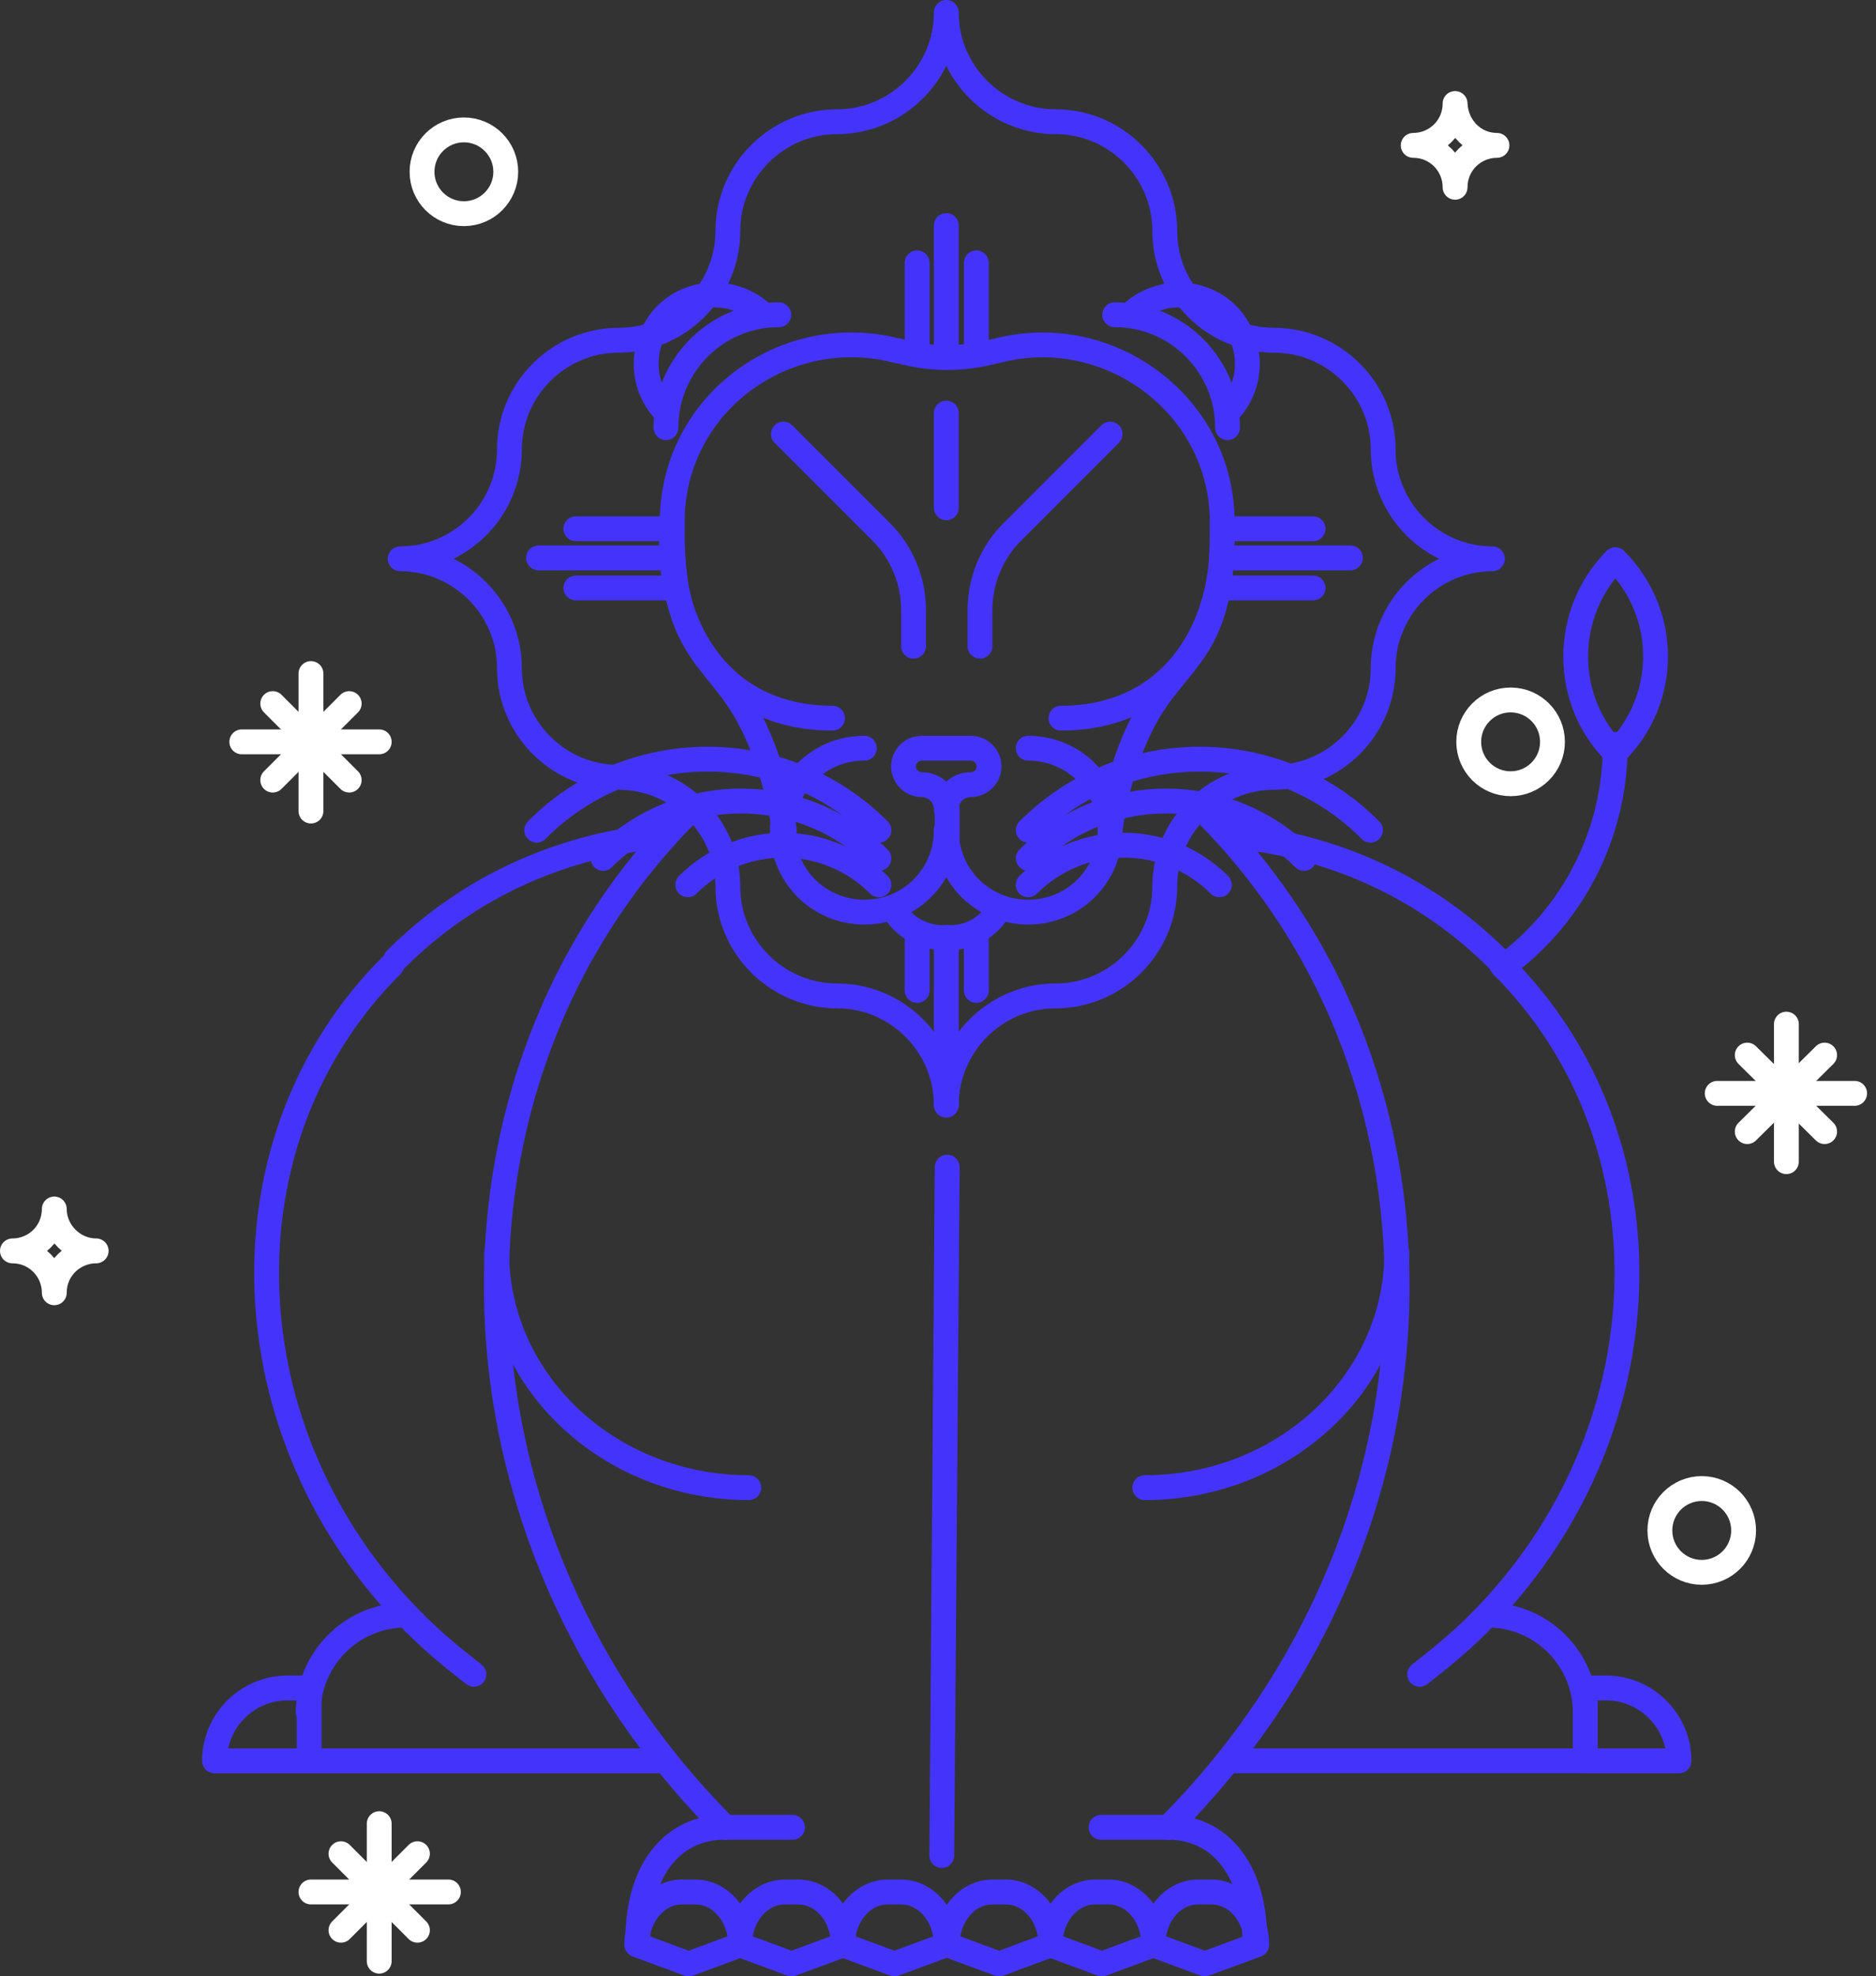 <svg width="151" height="159" viewBox="0 0 151 159" fill="none" xmlns="http://www.w3.org/2000/svg">
<rect x="0" y="0" width="151" height="159" fill="#333333" stroke="none"/>
<path d="M78.144 60.196C78.95 60.196 79.609 60.855 79.609 61.661C79.609 62.467 78.95 63.126 78.144 63.126C77.045 63.126 76.166 64.005 76.166 65.104C76.166 64.005 75.287 63.126 74.188 63.126C73.382 63.126 72.723 62.467 72.723 61.661C72.723 60.855 73.382 60.196 74.188 60.196H78.144Z" stroke="#4434FB" stroke-width="2" stroke-miterlimit="10" stroke-linecap="round" stroke-linejoin="round"/>
<path d="M69.574 60.196C68.109 60.196 66.79 60.635 65.691 61.441C64.006 62.613 62.98 64.591 62.98 66.789C62.98 70.452 65.911 73.383 69.574 73.383C73.237 73.383 76.168 70.452 76.168 66.789" stroke="#4434FB" stroke-width="2" stroke-miterlimit="10" stroke-linecap="round" stroke-linejoin="round"/>
<path d="M82.761 60.196C86.425 60.196 89.355 63.126 89.355 66.789C89.355 70.452 86.425 73.383 82.761 73.383C79.098 73.383 76.168 70.452 76.168 66.789" stroke="#4434FB" stroke-width="2" stroke-miterlimit="10" stroke-linecap="round" stroke-linejoin="round"/>
<path d="M80.27 73.383C79.391 74.701 77.999 75.434 76.46 75.434H76.167H75.874C74.336 75.434 72.87 74.628 72.064 73.383" stroke="#4434FB" stroke-width="2" stroke-miterlimit="10" stroke-linecap="round" stroke-linejoin="round"/>
<path d="M54.043 43.638C54.043 50.745 58.146 57.778 67.01 57.778" stroke="#4434FB" stroke-width="2" stroke-miterlimit="10" stroke-linecap="round" stroke-linejoin="round"/>
<path d="M98.366 43.638C98.366 50.745 94.263 57.778 85.398 57.778" stroke="#4434FB" stroke-width="2" stroke-miterlimit="10" stroke-linecap="round" stroke-linejoin="round"/>
<path d="M76.24 65.104V67.961" stroke="#4434FB" stroke-width="2" stroke-miterlimit="10" stroke-linecap="round" stroke-linejoin="round"/>
<path d="M89.355 66.789C89.355 66.789 89.941 61.368 92.578 57.045C95.216 52.723 98.586 51.917 98.366 42.246V42.027C98.366 41.88 98.366 41.66 98.366 41.514C98.073 32.429 89.208 25.982 80.417 28.18L79.758 28.327C78.585 28.62 77.413 28.766 76.241 28.766C75.069 28.766 73.897 28.62 72.724 28.327L72.065 28.18C63.2 25.982 54.409 32.356 54.116 41.514C54.116 41.66 54.116 41.88 54.116 42.027V42.246C53.969 51.917 57.339 52.723 59.904 57.045C62.468 61.368 63.127 66.789 63.127 66.789" stroke="#4434FB" stroke-width="2" stroke-miterlimit="10" stroke-linecap="round" stroke-linejoin="round"/>
<path d="M70.746 66.789C63.126 59.17 50.745 59.17 43.199 66.789" stroke="#4434FB" stroke-width="2" stroke-miterlimit="10" stroke-linecap="round" stroke-linejoin="round"/>
<path d="M70.745 69.06C64.591 62.906 54.701 62.906 48.547 69.06" stroke="#4434FB" stroke-width="2" stroke-miterlimit="10" stroke-linecap="round" stroke-linejoin="round"/>
<path d="M70.744 71.185C66.495 66.936 59.609 66.936 55.359 71.185" stroke="#4434FB" stroke-width="2" stroke-miterlimit="10" stroke-linecap="round" stroke-linejoin="round"/>
<path d="M82.762 66.789C90.381 59.17 102.762 59.17 110.308 66.789" stroke="#4434FB" stroke-width="2" stroke-miterlimit="10" stroke-linecap="round" stroke-linejoin="round"/>
<path d="M82.762 69.06C88.916 62.906 98.806 62.906 104.96 69.06" stroke="#4434FB" stroke-width="2" stroke-miterlimit="10" stroke-linecap="round" stroke-linejoin="round"/>
<path d="M82.762 71.185C87.011 66.936 93.897 66.936 98.147 71.185" stroke="#4434FB" stroke-width="2" stroke-miterlimit="10" stroke-linecap="round" stroke-linejoin="round"/>
<path d="M76.168 33.235V40.855" stroke="#4434FB" stroke-width="2" stroke-miterlimit="10" stroke-linecap="round" stroke-linejoin="round"/>
<path d="M76.168 1C76.168 5.835 72.212 9.791 67.377 9.791C62.541 9.791 58.585 13.748 58.585 18.583C58.585 23.418 54.629 27.374 49.794 27.374C44.959 27.374 41.002 31.33 41.002 36.166C41.002 41.001 37.046 44.957 32.211 44.957C37.046 44.957 41.002 48.913 41.002 53.748C41.002 58.584 44.959 62.54 49.794 62.54C54.629 62.54 58.585 66.496 58.585 71.331C58.585 76.167 62.541 80.123 67.377 80.123C72.212 80.123 76.168 84.079 76.168 88.914C76.168 84.079 80.124 80.123 84.959 80.123C89.795 80.123 93.751 76.167 93.751 71.331C93.751 66.496 97.707 62.54 102.542 62.54C107.378 62.54 111.334 58.584 111.334 53.748C111.334 48.913 115.29 44.957 120.125 44.957C115.29 44.957 111.334 41.001 111.334 36.166C111.334 31.33 107.378 27.374 102.542 27.374C97.707 27.374 93.751 23.418 93.751 18.583C93.751 13.748 89.795 9.791 84.959 9.791C80.124 9.791 76.168 5.835 76.168 1Z" stroke="#4434FB" stroke-width="2" stroke-miterlimit="10" stroke-linecap="round" stroke-linejoin="round"/>
<path d="M53.603 33.162C51.479 31.037 51.479 27.521 53.603 25.323C55.728 23.198 59.244 23.198 61.442 25.323" stroke="#4434FB" stroke-width="2" stroke-miterlimit="10" stroke-linecap="round" stroke-linejoin="round"/>
<path d="M53.603 34.407C53.603 29.425 57.633 25.323 62.688 25.323" stroke="#4434FB" stroke-width="2" stroke-miterlimit="10" stroke-linecap="round" stroke-linejoin="round"/>
<path d="M98.806 33.162C100.93 31.037 100.93 27.521 98.806 25.323C96.681 23.198 93.165 23.198 90.967 25.323" stroke="#4434FB" stroke-width="2" stroke-miterlimit="10" stroke-linecap="round" stroke-linejoin="round"/>
<path d="M98.805 34.407C98.805 29.426 94.776 25.323 89.721 25.323" stroke="#4434FB" stroke-width="2" stroke-miterlimit="10" stroke-linecap="round" stroke-linejoin="round"/>
<path d="M76.168 28.473V18.143" stroke="#4434FB" stroke-width="2" stroke-miterlimit="10" stroke-linecap="round" stroke-linejoin="round"/>
<path d="M73.822 28.473V21.147" stroke="#4434FB" stroke-width="2" stroke-miterlimit="10" stroke-linecap="round" stroke-linejoin="round"/>
<path d="M78.584 28.473V21.147" stroke="#4434FB" stroke-width="2" stroke-miterlimit="10" stroke-linecap="round" stroke-linejoin="round"/>
<path d="M53.678 44.883H43.348" stroke="#4434FB" stroke-width="2" stroke-miterlimit="10" stroke-linecap="round" stroke-linejoin="round"/>
<path d="M53.678 47.301H46.352" stroke="#4434FB" stroke-width="2" stroke-miterlimit="10" stroke-linecap="round" stroke-linejoin="round"/>
<path d="M53.678 42.539H46.352" stroke="#4434FB" stroke-width="2" stroke-miterlimit="10" stroke-linecap="round" stroke-linejoin="round"/>
<path d="M98.365 44.884H108.695" stroke="#4434FB" stroke-width="2" stroke-miterlimit="10" stroke-linecap="round" stroke-linejoin="round"/>
<path d="M98.365 47.301H105.691" stroke="#4434FB" stroke-width="2" stroke-miterlimit="10" stroke-linecap="round" stroke-linejoin="round"/>
<path d="M98.365 42.54H105.691" stroke="#4434FB" stroke-width="2" stroke-miterlimit="10" stroke-linecap="round" stroke-linejoin="round"/>
<path d="M76.168 75.434V88.841" stroke="#4434FB" stroke-width="2" stroke-miterlimit="10" stroke-linecap="round" stroke-linejoin="round"/>
<path d="M73.822 75.434V79.683" stroke="#4434FB" stroke-width="2" stroke-miterlimit="10" stroke-linecap="round" stroke-linejoin="round"/>
<path d="M78.584 75.434V79.683" stroke="#4434FB" stroke-width="2" stroke-miterlimit="10" stroke-linecap="round" stroke-linejoin="round"/>
<path d="M63.055 34.92L70.967 42.832C72.579 44.444 73.531 46.715 73.531 49.06V51.99" stroke="#4434FB" stroke-width="2" stroke-miterlimit="10" stroke-linecap="round" stroke-linejoin="round"/>
<path d="M89.355 34.92L81.443 42.832C79.831 44.444 78.879 46.715 78.879 49.06V51.99" stroke="#4434FB" stroke-width="2" stroke-miterlimit="10" stroke-linecap="round" stroke-linejoin="round"/>
<path d="M76.242 93.896L75.803 149.282" stroke="#4434FB" stroke-width="2" stroke-miterlimit="10" stroke-linecap="round" stroke-linejoin="round"/>
<path d="M58.365 147.011C34.994 123.64 33.676 87.009 55.508 65.251" stroke="#4434FB" stroke-width="2" stroke-miterlimit="10" stroke-linecap="round" stroke-linejoin="round"/>
<path d="M55.507 152.212H55.947C57.998 152.212 59.61 154.117 59.61 156.461L55.434 158L51.258 156.461C51.258 154.117 52.87 152.212 54.921 152.212H55.507Z" stroke="#4434FB" stroke-width="2" stroke-miterlimit="10" stroke-linecap="round" stroke-linejoin="round"/>
<path d="M63.784 152.212H64.224C66.275 152.212 67.887 154.117 67.887 156.461L63.711 158L59.535 156.461C59.535 154.117 61.147 152.212 63.198 152.212H63.784Z" stroke="#4434FB" stroke-width="2" stroke-miterlimit="10" stroke-linecap="round" stroke-linejoin="round"/>
<path d="M72.064 152.212H72.503C74.555 152.212 76.166 154.117 76.166 156.461L71.99 158L67.814 156.461C67.814 154.117 69.426 152.212 71.478 152.212H72.064Z" stroke="#4434FB" stroke-width="2" stroke-miterlimit="10" stroke-linecap="round" stroke-linejoin="round"/>
<path d="M58.292 147.011C54.409 147.011 51.332 150.088 51.332 156.168" stroke="#4434FB" stroke-width="2" stroke-miterlimit="10" stroke-linecap="round" stroke-linejoin="round"/>
<path d="M60.27 119.684C49.061 119.684 39.977 111.186 39.977 100.709" stroke="#4434FB" stroke-width="2" stroke-miterlimit="10" stroke-linecap="round" stroke-linejoin="round"/>
<path d="M58.365 147.011H63.787" stroke="#4434FB" stroke-width="2" stroke-miterlimit="10" stroke-linecap="round" stroke-linejoin="round"/>
<path d="M33.384 130.6C18.219 115.435 17.413 91.698 31.553 77.632" stroke="#4434FB" stroke-width="2" stroke-miterlimit="10" stroke-linecap="round" stroke-linejoin="round"/>
<path d="M53.605 67.228C45.546 67.888 37.853 71.185 31.846 77.192" stroke="#4434FB" stroke-width="2" stroke-miterlimit="10" stroke-linecap="round" stroke-linejoin="round"/>
<path d="M24.301 141.663H53.532" stroke="#4434FB" stroke-width="2" stroke-miterlimit="10" stroke-linecap="round" stroke-linejoin="round"/>
<path d="M24.812 137.78C24.812 133.457 28.329 129.941 32.651 129.941" stroke="#4434FB" stroke-width="2" stroke-miterlimit="10" stroke-linecap="round" stroke-linejoin="round"/>
<path d="M33.385 130.6C34.923 132.139 36.535 133.457 38.147 134.703" stroke="#4434FB" stroke-width="2" stroke-miterlimit="10" stroke-linecap="round" stroke-linejoin="round"/>
<path d="M24.812 141.663H17.266C17.266 138.439 19.903 135.802 23.127 135.802H24.885V141.663H24.812Z" stroke="#4434FB" stroke-width="2" stroke-miterlimit="10" stroke-linecap="round" stroke-linejoin="round"/>
<path d="M94.043 147.011C117.413 123.64 118.732 87.009 96.9 65.251" stroke="#4434FB" stroke-width="2" stroke-miterlimit="10" stroke-linecap="round" stroke-linejoin="round"/>
<path d="M96.903 152.212H96.464C94.412 152.212 92.801 154.117 92.801 156.461L96.977 158L101.153 156.461C101.153 154.117 99.541 152.212 97.49 152.212H96.903Z" stroke="#4434FB" stroke-width="2" stroke-miterlimit="10" stroke-linecap="round" stroke-linejoin="round"/>
<path d="M88.622 152.212H88.183C86.131 152.212 84.519 154.117 84.519 156.461L88.695 158L92.871 156.461C92.871 154.117 91.26 152.212 89.208 152.212H88.622Z" stroke="#4434FB" stroke-width="2" stroke-miterlimit="10" stroke-linecap="round" stroke-linejoin="round"/>
<path d="M80.345 152.212H79.905C77.854 152.212 76.242 154.117 76.242 156.461L80.418 158L84.594 156.461C84.594 154.117 82.982 152.212 80.931 152.212H80.345Z" stroke="#4434FB" stroke-width="2" stroke-miterlimit="10" stroke-linecap="round" stroke-linejoin="round"/>
<path d="M94.043 147.011C97.926 147.011 101.003 150.088 101.003 156.168" stroke="#4434FB" stroke-width="2" stroke-miterlimit="10" stroke-linecap="round" stroke-linejoin="round"/>
<path d="M92.141 119.684C103.35 119.684 112.434 111.186 112.434 100.709" stroke="#4434FB" stroke-width="2" stroke-miterlimit="10" stroke-linecap="round" stroke-linejoin="round"/>
<path d="M94.044 147.011H88.623" stroke="#4434FB" stroke-width="2" stroke-miterlimit="10" stroke-linecap="round" stroke-linejoin="round"/>
<path d="M119.027 130.6C134.193 115.435 134.998 91.698 120.859 77.632" stroke="#4434FB" stroke-width="2" stroke-miterlimit="10" stroke-linecap="round" stroke-linejoin="round"/>
<path d="M98.807 67.228C106.865 67.888 114.558 71.185 120.565 77.192" stroke="#4434FB" stroke-width="2" stroke-miterlimit="10" stroke-linecap="round" stroke-linejoin="round"/>
<path d="M128.11 141.662H98.879" stroke="#4434FB" stroke-width="2" stroke-miterlimit="10" stroke-linecap="round" stroke-linejoin="round"/>
<path d="M127.599 137.78C127.599 133.457 124.082 129.941 119.76 129.941" stroke="#4434FB" stroke-width="2" stroke-miterlimit="10" stroke-linecap="round" stroke-linejoin="round"/>
<path d="M119.028 130.6C117.489 132.138 115.877 133.457 114.266 134.703" stroke="#4434FB" stroke-width="2" stroke-miterlimit="10" stroke-linecap="round" stroke-linejoin="round"/>
<path d="M127.598 141.663H135.144C135.144 138.439 132.506 135.802 129.283 135.802H127.598V141.663Z" stroke="#4434FB" stroke-width="2" stroke-miterlimit="10" stroke-linecap="round" stroke-linejoin="round"/>
<path d="M121.004 77.778C126.499 73.749 130.015 67.228 130.015 59.902" stroke="#4434FB" stroke-width="2" stroke-miterlimit="10" stroke-linecap="round" stroke-linejoin="round"/>
<path d="M130.015 45.03C134.337 49.353 134.337 56.239 130.015 60.562C125.766 56.313 125.766 49.353 130.015 45.03Z" stroke="#4434FB" stroke-width="2" stroke-miterlimit="10" stroke-linecap="round" stroke-linejoin="round"/>
<path d="M120.49 11.696C118.659 11.696 117.12 13.162 117.12 15.066C117.12 13.235 115.655 11.696 113.75 11.696C115.582 11.696 117.12 10.231 117.12 8.326C117.193 10.231 118.659 11.696 120.49 11.696Z" stroke="white" stroke-width="2" stroke-miterlimit="10" stroke-linecap="round" stroke-linejoin="round"/>
<path d="M37.339 17.191C39.2 17.191 40.709 15.682 40.709 13.821C40.709 11.96 39.2 10.451 37.339 10.451C35.478 10.451 33.969 11.96 33.969 13.821C33.969 15.682 35.478 17.191 37.339 17.191Z" stroke="white" stroke-width="2" stroke-miterlimit="10" stroke-linecap="round" stroke-linejoin="round"/>
<path d="M121.589 63.053C123.45 63.053 124.959 61.544 124.959 59.683C124.959 57.822 123.45 56.313 121.589 56.313C119.728 56.313 118.219 57.822 118.219 59.683C118.219 61.544 119.728 63.053 121.589 63.053Z" stroke="white" stroke-width="2" stroke-miterlimit="10" stroke-linecap="round" stroke-linejoin="round"/>
<path d="M7.74 100.636C5.909 100.636 4.37 102.101 4.37 104.006C4.37 102.175 2.905 100.636 1 100.636C2.832 100.636 4.37 99.171 4.37 97.266C4.37 99.097 5.909 100.636 7.74 100.636Z" stroke="white" stroke-width="2" stroke-miterlimit="10" stroke-linecap="round" stroke-linejoin="round"/>
<path d="M136.974 126.497C138.835 126.497 140.344 124.989 140.344 123.127C140.344 121.266 138.835 119.757 136.974 119.757C135.112 119.757 133.604 121.266 133.604 123.127C133.604 124.989 135.112 126.497 136.974 126.497Z" stroke="white" stroke-width="2" stroke-miterlimit="10" stroke-linecap="round" stroke-linejoin="round"/>
<path d="M25.029 54.188V65.251" stroke="white" stroke-width="2" stroke-miterlimit="10" stroke-linecap="round" stroke-linejoin="round"/>
<path d="M19.461 59.683H30.523" stroke="white" stroke-width="2" stroke-miterlimit="10" stroke-linecap="round" stroke-linejoin="round"/>
<path d="M21.953 56.605L28.107 62.76" stroke="white" stroke-width="2" stroke-miterlimit="10" stroke-linecap="round" stroke-linejoin="round"/>
<path d="M21.953 62.76L28.107 56.605" stroke="white" stroke-width="2" stroke-miterlimit="10" stroke-linecap="round" stroke-linejoin="round"/>
<path d="M143.787 82.394V93.456" stroke="white" stroke-width="2" stroke-miterlimit="10" stroke-linecap="round" stroke-linejoin="round"/>
<path d="M138.219 87.962H149.281" stroke="white" stroke-width="2" stroke-miterlimit="10" stroke-linecap="round" stroke-linejoin="round"/>
<path d="M140.637 84.885L146.864 91.039" stroke="white" stroke-width="2" stroke-miterlimit="10" stroke-linecap="round" stroke-linejoin="round"/>
<path d="M140.637 91.039L146.864 84.885" stroke="white" stroke-width="2" stroke-miterlimit="10" stroke-linecap="round" stroke-linejoin="round"/>
<path d="M30.523 146.718V157.78" stroke="white" stroke-width="2" stroke-miterlimit="10" stroke-linecap="round" stroke-linejoin="round"/>
<path d="M25.029 152.212H36.092" stroke="white" stroke-width="2" stroke-miterlimit="10" stroke-linecap="round" stroke-linejoin="round"/>
<path d="M27.445 149.135L33.599 155.29" stroke="white" stroke-width="2" stroke-miterlimit="10" stroke-linecap="round" stroke-linejoin="round"/>
<path d="M27.445 155.29L33.599 149.135" stroke="white" stroke-width="2" stroke-miterlimit="10" stroke-linecap="round" stroke-linejoin="round"/>
</svg>
